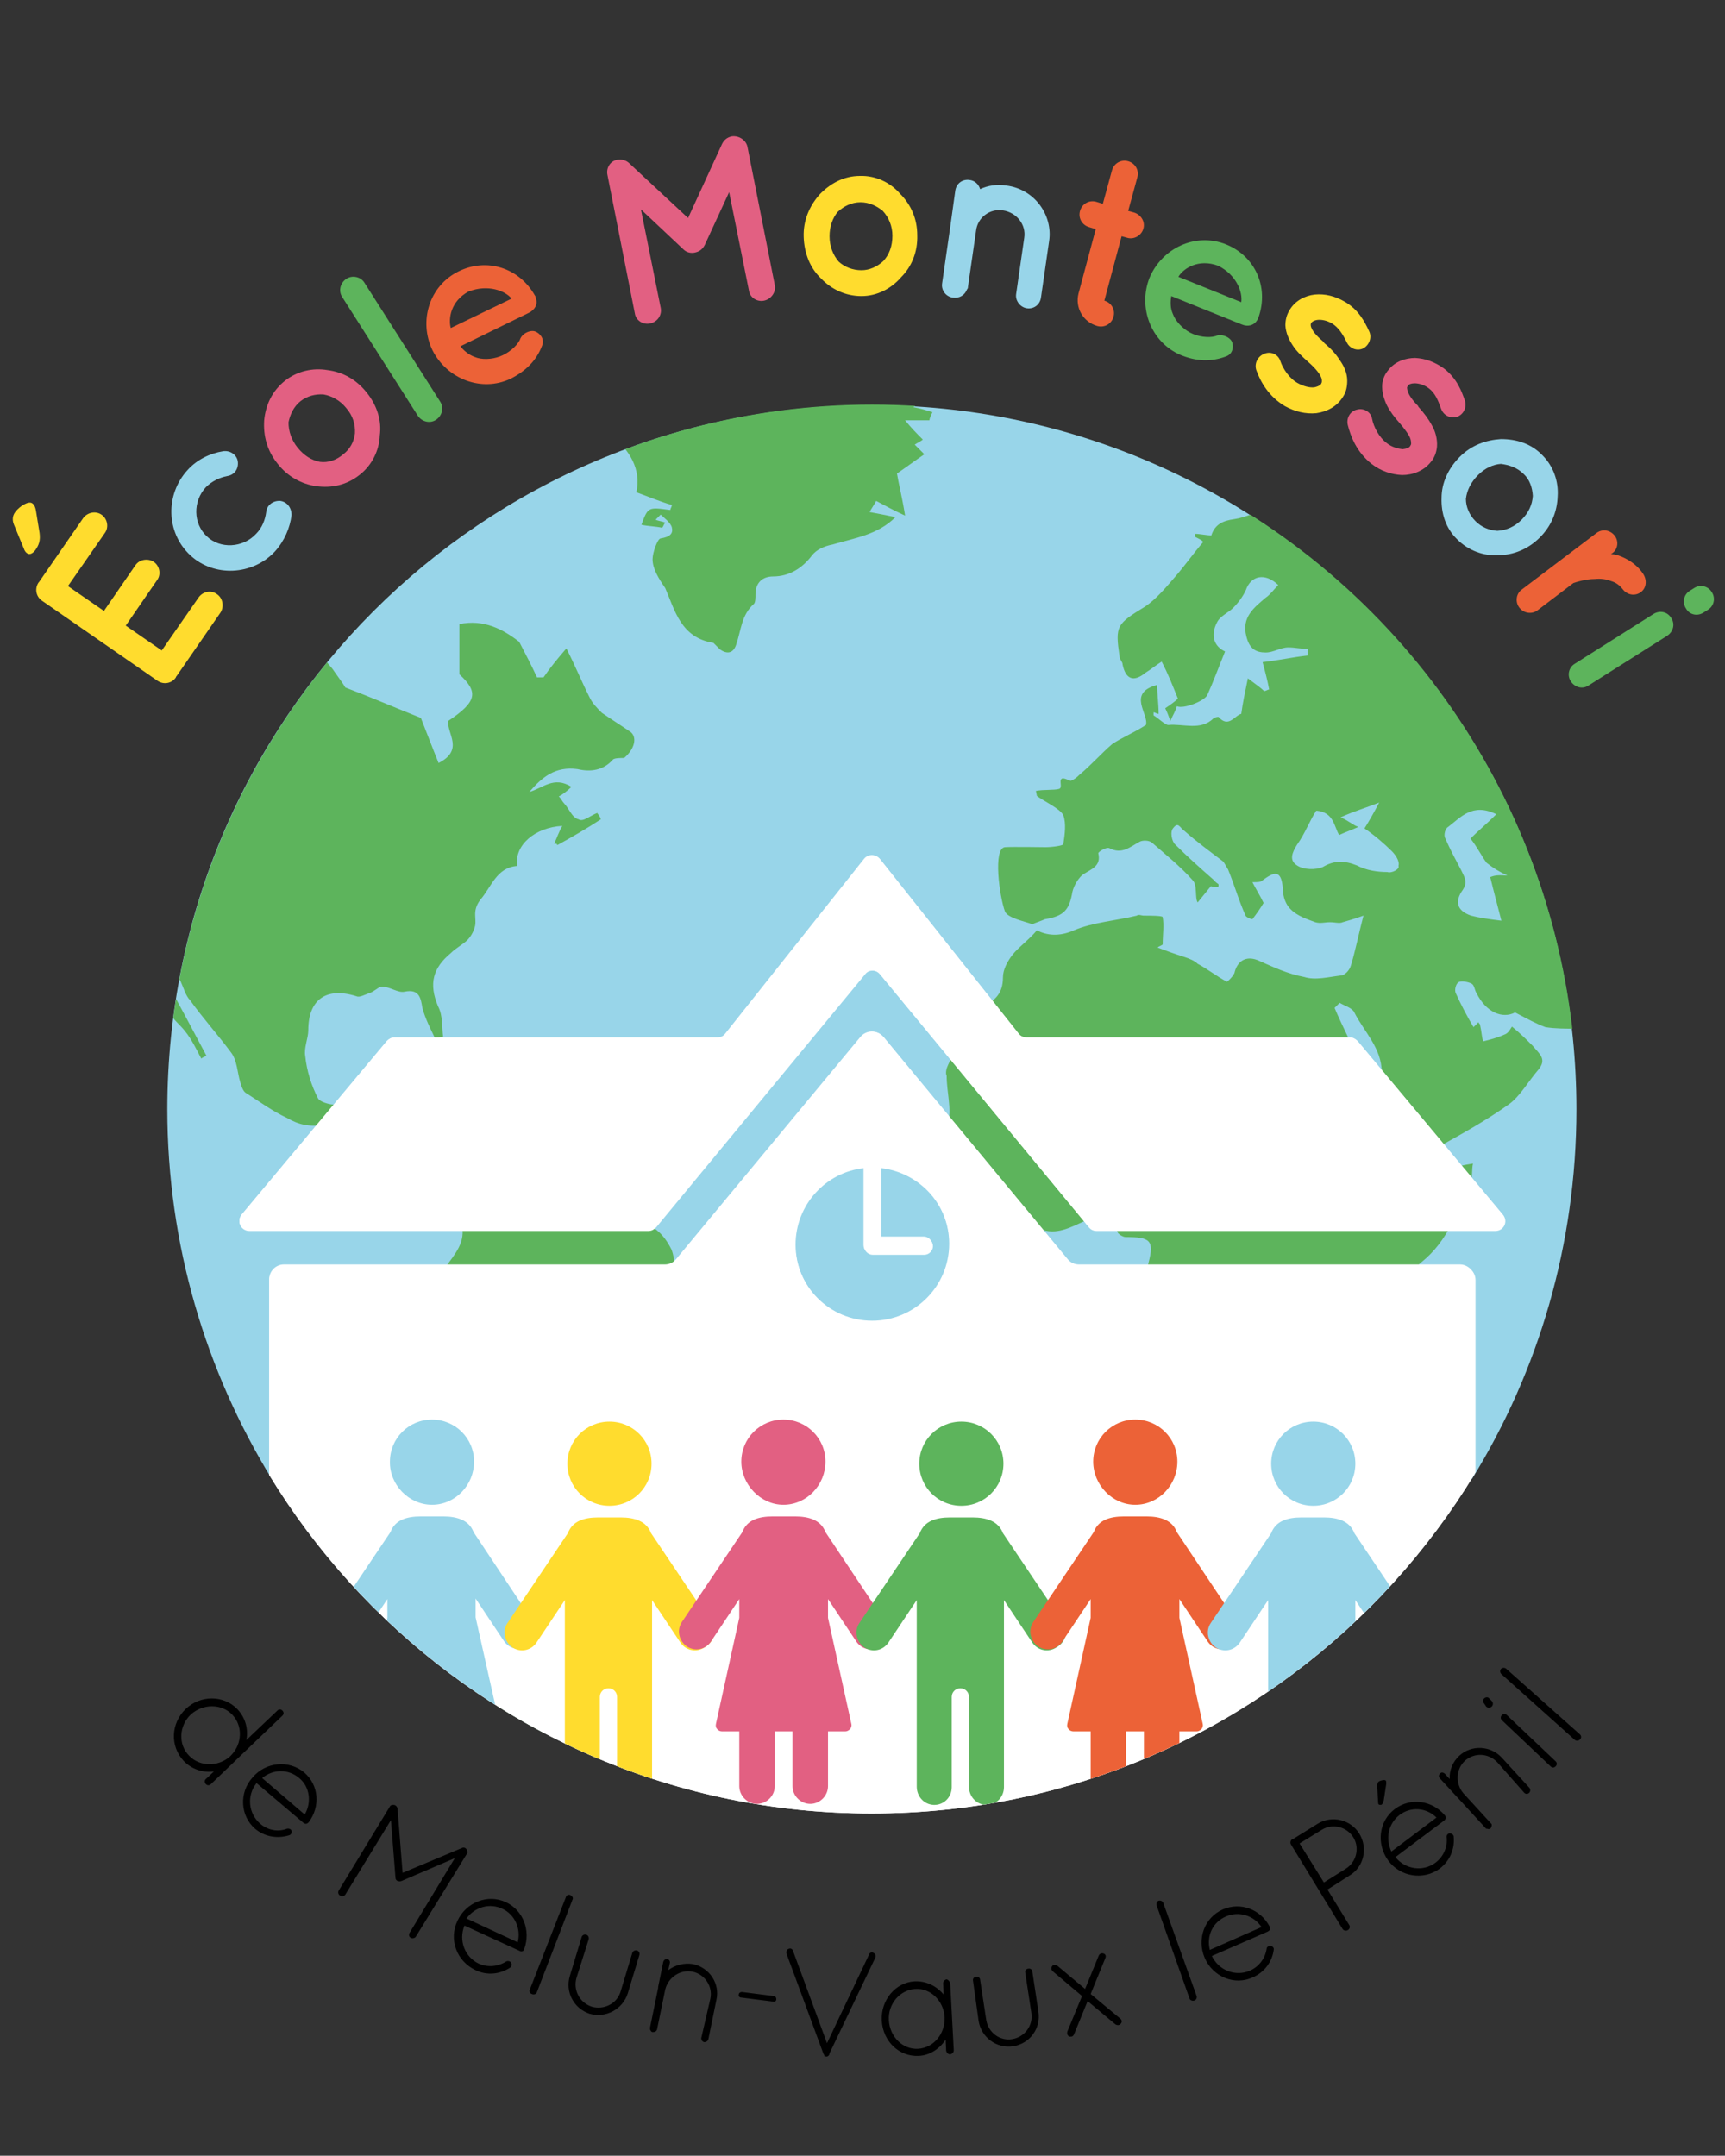 <svg xmlns="http://www.w3.org/2000/svg" xmlns:xlink="http://www.w3.org/1999/xlink" viewBox="0 0 340.2 425.2"><rect x="0" y="0" width="340.2" height="425.2" fill="#333333" stroke="none"/><path fill="#FFDC2E" d="M5.3 109.1c-.3-.2-.5-.6-.6-.9l-1.9-4.6c-.4-.9-.4-1.8.2-2.6.9-1.2 2.7-2.3 3.4-1.7.4.3.6.8.7 1.5l.7 4.3c.2 1.5-.1 2.4-.9 3.5-.5.6-1.1.9-1.6.5zm25.8 25.2L8.3 118.5c-1.2-.8-1.5-2.4-.7-3.6l.1-.1 8.7-12.6c.8-1.1 2.4-1.5 3.6-.7 1.2.8 1.5 2.5.7 3.6l-7.3 10.5 7.1 4.9 6.2-9c.8-1.2 2.5-1.4 3.6-.7 1.2.8 1.5 2.5.7 3.6l-6.2 9 7.1 4.9 7.3-10.5c.8-1.1 2.4-1.5 3.6-.6 1.2.8 1.4 2.5.7 3.6l-8.7 12.6-.1.1v.1c-.8 1.2-2.4 1.5-3.6.7z"/><path fill="#98D5E9" d="M37.5 109.5c-4.8-4.5-4.9-12-.5-16.8 1.9-2.1 4.5-3.3 7-3.7 1.4-.2 2.7.7 2.9 2 .2 1.5-.7 2.7-2.1 2.9-1.5.3-3 1-4.2 2.2-2.6 2.8-2.5 7.2.2 9.7 2.6 2.5 7.1 2.3 9.7-.5 1.2-1.2 1.8-2.8 2-4.3.1-1.3 1.3-2.3 2.8-2.2 1.3.2 2.2 1.3 2.2 2.8-.3 2.5-1.4 5.1-3.3 7.2-4.4 4.7-12 5.1-16.7.7z"/><path fill="#E26082" d="M62.4 95.9c-2.9-.4-5.7-1.9-7.7-4.5-2-2.5-2.8-5.4-2.6-8.5.3-3.1 1.6-5.8 4.1-7.8 2.4-1.9 5.5-2.6 8.4-2.1 3.1.4 5.7 1.9 7.7 4.4 2.1 2.6 3 5.6 2.6 8.5-.1 2.9-1.5 5.8-3.9 7.7-2.6 2.1-5.6 2.7-8.6 2.3zm-3.7-7.6c1.3 1.6 2.8 2.5 4.4 2.8 1.6.2 3.2-.3 4.6-1.5 1.3-1 2.1-2.4 2.3-4.1.1-1.8-.4-3.5-1.7-5-1.2-1.5-2.8-2.4-4.5-2.7-1.6-.1-3.2.3-4.5 1.3-1.4 1.1-2.1 2.7-2.4 4.2 0 1.8.6 3.5 1.8 5z"/><path fill="#5DB45C" d="M68.3 55c1.2-.8 2.9-.4 3.6.8l14.9 23.4c.8 1.2.4 2.8-.8 3.6-1.2.8-2.8.4-3.6-.8L67.5 58.6c-.8-1.2-.4-2.8.8-3.6z"/><path fill="#EC6237" d="M85.3 69.1c-2.8-5.8-.6-12.8 5.2-15.6 5.5-2.7 11.9-.7 15 4.8 0 0 .1.1.1.2s.1.3.1.4c.4 1.1-.2 2.2-1.4 2.8l-13.5 6.6c.7.9 1.7 1.7 2.8 2.1 1.4.6 3.4.5 5-.1s3.2-1.9 3.9-3.2c.4-1.4 2.2-2.1 3.1-1.7.8.3 1.9 1.4 1.3 2.8-1.1 2.9-3.2 5-6.2 6.5-5.7 2.7-12.5.1-15.4-5.6zm3.6-4.4l12-5.8c-1.2-1.5-4.6-2.9-8.5-1.4-3.5 1.9-4 5.3-3.5 7.2z"/><path fill="#E26082" d="M147.4 28.9l5.4 27.3c.3 1.4-.7 2.8-2.1 3.1-1.4.3-2.8-.6-3-2l-3.9-19.4-4.8 10.4c-.4.8-1 1.3-1.9 1.5-.8.2-1.7 0-2.3-.6l-8.4-7.9 3.9 19.4c.3 1.4-.6 2.8-2.1 3.1-1.4.3-2.8-.6-3-2l-5.4-27.3c-.3-1.4.6-2.8 2-3h.1c.7-.1 1.6.1 2.2.7L135.7 43l6.7-14.6c.4-.8 1-1.3 1.9-1.5 1.4-.2 2.8.7 3.1 2z"/><path fill="#FFDC2E" d="M161.9 54.9c-2.1-2-3.3-4.9-3.4-8.2-.1-3.2 1.1-6 3.1-8.3 2.1-2.2 4.8-3.7 8-3.7 3.1-.1 6 1.3 7.9 3.5 2.2 2.2 3.4 5 3.4 8.2.1 3.3-1.1 6.2-3.2 8.3-1.9 2.2-4.7 3.7-7.8 3.7-3.1 0-5.9-1.3-8-3.5zm1.7-8.3c0 2 .7 3.7 1.8 5 1.2 1.1 2.8 1.7 4.5 1.7 1.6 0 3.1-.7 4.3-1.8 1.2-1.3 1.8-3 1.8-5 0-1.9-.7-3.6-1.9-4.9-1.2-1-2.7-1.7-4.4-1.7-1.8 0-3.3.8-4.5 1.9-1 1.2-1.6 2.9-1.6 4.8z"/><path fill="#98D5E9" d="M206.9 47.6l-1.6 11.1c-.2 1.4-1.4 2.3-2.8 2.1-1.3-.2-2.3-1.5-2.1-2.8l1.6-11.1c.4-2.6-1.5-5-4.2-5.4-2.6-.4-5 1.4-5.3 4l-1.6 11.1c0 .1 0 .3-.2.5-.4 1.1-1.5 1.8-2.8 1.6-1.4-.2-2.3-1.5-2.1-2.8l1.6-11.1 1-7.2c.2-1.4 1.4-2.3 2.8-2.1 1 .1 1.8.8 2.1 1.8 1.5-.7 3.3-1 5.2-.7 5.5.7 9.2 5.8 8.4 11z"/><path fill="#EC6237" d="M225.5 45.1c-.4 1.4-1.9 2.2-3.2 1.8l-1.1-.3-3.4 12.7c1.4.4 2.2 1.8 1.8 3.2-.4 1.4-1.8 2.2-3.2 1.8-2.8-.8-4.4-3.6-3.7-6.4l3.4-12.7-1.3-.4c-1.4-.4-2.2-1.8-1.8-3.2.4-1.4 1.8-2.2 3.2-1.8l1.3.4 1.8-6.6c.4-1.4 1.8-2.2 3.2-1.8 1.4.4 2.2 1.8 1.8 3.2l-1.8 6.6 1.1.3c1.4.4 2.3 1.8 1.9 3.2z"/><path fill="#5DB45C" d="M226.7 54.8c2.5-5.9 9.1-9 15.1-6.6 5.7 2.3 8.5 8.4 6.4 14.4 0 0-.1.1-.1.2s-.1.3-.2.4c-.6 1-1.8 1.3-3 .8L231 58.4c-.2 1.1-.2 2.4.3 3.5.5 1.4 1.9 2.9 3.4 3.7 1.5.8 3.6 1.1 5 .7 1.3-.6 3 .3 3.3 1.2.3.8.2 2.3-1.2 2.8-2.9 1.1-5.9 1-9-.3-5.8-2.5-8.4-9.3-6.1-15.2zm5.7-.2l12.4 5c.3-1.9-.9-5.4-4.6-7.2-3.8-1.4-6.8.5-7.8 2.2z"/><path fill="#FFDC2E" d="M249.3 69.8c1.3-.6 2.8.1 3.2 1.4.5 1.5 1.8 3.5 3.5 4.4 1.1.6 2.3.9 3.2.8.9-.2 1.3-.5 1.4-.8.1-.2.1-.3.1-.5 0-.1 0-.4-.2-.8-.3-.7-1.3-1.9-2.6-3-1.1-1-2.2-2-2.9-3.1-.8-1.2-1.4-2.5-1.5-4 0-1 .2-2 .8-3 1.1-1.9 3.1-2.9 5-3.1 2-.2 4 .3 5.9 1.4 2.8 1.6 4 4.1 4.8 5.8.6 1.2.1 2.7-1.1 3.4-1.2.6-2.7.1-3.3-1.2-.8-1.6-1.6-2.9-2.9-3.7-1-.6-2.1-.8-2.9-.7-.7.1-1.1.4-1.2.6-.1.2-.1.2-.1.4 0 .1 0 .3.2.7.3.7 1.2 1.7 2.4 2.7v.1c1.2 1 2.3 2.1 3.1 3.4.8 1.1 1.5 2.5 1.5 4.1 0 1.1-.2 2.2-.8 3.1-1.2 2-3.2 3-5.3 3.3-2.1.2-4.2-.3-6.2-1.4-3.2-1.9-4.8-4.8-5.6-7-.5-1.3.2-2.8 1.5-3.3z"/><path fill="#E26082" d="M267.6 80.8c1.4-.4 2.8.5 3 1.8.3 1.6 1.4 3.7 2.9 4.8 1 .8 2.2 1.1 3.1 1.2.9-.1 1.3-.3 1.5-.6.1-.2.2-.3.2-.5 0-.1 0-.4-.1-.8-.2-.8-1.1-2-2.2-3.3-1-1.1-1.9-2.3-2.5-3.5-.6-1.3-1-2.6-.9-4.1.1-1 .5-2 1.2-2.8 1.3-1.7 3.4-2.4 5.3-2.4 2 .1 3.9.8 5.7 2.1 2.6 2 3.5 4.6 4.1 6.3.4 1.3-.2 2.7-1.5 3.2-1.3.4-2.7-.2-3.2-1.6-.6-1.7-1.2-3.1-2.4-4-.9-.7-2-1-2.8-1-.7 0-1.1.2-1.3.4l-.2.4c0 .1 0 .3.1.7.2.7.9 1.8 2.1 3v.1c1.1 1.2 2 2.4 2.7 3.7.7 1.2 1.1 2.7 1 4.2-.1 1.1-.5 2.2-1.2 3-1.4 1.8-3.6 2.6-5.7 2.6-2.1-.1-4.2-.8-6-2.2-2.9-2.3-4.1-5.3-4.7-7.7-.3-1.4.5-2.7 1.8-3z"/><path fill="#98D5E9" d="M284.3 98.2c0-2.9 1.3-5.8 3.6-8.1s5.1-3.3 8.1-3.5c3.1 0 6 .9 8.2 3.2 2.2 2.2 3.2 5.2 3 8.1-.1 3.1-1.3 5.9-3.5 8.1-2.3 2.3-5.2 3.5-8.2 3.5-2.9.2-5.9-.9-8.1-3.1-2.3-2.2-3.2-5.2-3.1-8.2zm7.2-4.5c-1.4 1.4-2.2 3-2.4 4.7 0 1.6.7 3.2 1.9 4.4 1.2 1.2 2.7 1.8 4.3 1.9 1.8-.1 3.4-.8 4.8-2.2 1.4-1.4 2.1-3 2.2-4.7-.1-1.6-.6-3.2-1.8-4.3-1.3-1.3-2.9-1.8-4.5-2-1.5.1-3.1.8-4.5 2.2z"/><path fill="#EC6237" d="M323.6 116.8c-1.1.8-2.6.6-3.5-.5-.7-.9-1.4-1.4-2.4-1.7-1-.4-2.1-.5-3.1-.4-1.9 0-3.7.6-4.3.8l-7.1 5.4c-1.1.8-2.7.6-3.6-.6-.8-1.1-.6-2.7.5-3.5l14.8-11.2c1.1-.8 2.6-.6 3.5.5.9 1.1.7 2.7-.4 3.5l-.3.2c.4 0 1 .1 1.3.2 1.8.6 3.7 1.7 5 3.6.9 1.3.7 2.9-.4 3.7z"/><path fill="#5DB45C" d="M328.8 125.4l-15.5 9.8c-1.2.8-2.7.4-3.5-.8-.8-1.2-.4-2.8.8-3.5l15.5-9.8c1.3-.8 2.8-.4 3.5.8.8 1.2.4 2.7-.8 3.5zm7.2-4.6c-1.2.8-2.8.5-3.5-.8-.8-1.2-.4-2.8.8-3.5l.8-.5c1.2-.8 2.8-.4 3.5.8.8 1.2.4 2.8-.8 3.5l-.8.5z"/><path d="M42.2 349.4c-2.1.3-4.4-.4-6-2.1-2.7-2.9-2.5-7.4.4-10.2 2.9-2.8 7.5-2.8 10.2 0 1.6 1.7 2.2 3.9 1.8 6.1l6.1-5.8c.3-.3.7-.3 1 0 .3.3.3.7 0 1l-9.1 8.7-.2.2-4.8 4.6c-.3.3-.7.3-1 0-.3-.3-.3-.8 0-1l1.6-1.5zm3.1-2.9l.3-.3c2.2-2.3 2.3-5.8.2-8-2.1-2.2-5.8-2.2-8.2 0-2.3 2.2-2.5 5.9-.3 8.1 2.1 2.2 5.7 2.2 8 .2zm4.5 4.1c2.6-3.1 7.2-3.5 10.2-1 2.9 2.5 3.2 6.7.9 9.8l-.1.1c-.3.3-.7.3-1 0l-9.2-7.8c-2 2.5-1.6 6 .7 8 1.5 1.3 3.5 1.7 5.3 1 .4-.1.8.1.9.4.1.4-.1.8-.5.9-2.3.7-4.8.3-6.7-1.3-2.9-2.5-3.2-7.1-.5-10.1zm1.9.1l8.4 7.2c1.4-2.4 1-5.5-1.1-7.2-2.1-1.8-5.1-1.8-7.3 0zm38 15.8L79.2 371c-.3.1-.5.1-.7 0h-.1c-.2-.1-.4-.3-.4-.6l-.9-11.4-9 14.7c-.2.3-.7.4-1 .2-.4-.2-.5-.7-.3-1l10.1-16.6c.1-.2.3-.3.6-.3h.1c.4 0 .7.3.8.7l1 12.7 11.7-4.9c.4-.2.8 0 1 .4 0 .1 0 .2.1.3 0 .1 0 .3-.1.4L82 382c-.2.3-.7.4-1 .2-.4-.2-.4-.7-.2-1l8.9-14.7zm.5 12.4c1.7-3.7 6-5.4 9.6-3.7 3.4 1.6 4.9 5.6 3.6 9.2v.1c-.2.4-.6.5-.9.3l-10.9-5c-1.2 3 .1 6.2 2.8 7.5 1.8.8 3.8.6 5.4-.4.3-.2.8-.1 1 .2.2.4.1.8-.2 1-2 1.3-4.5 1.6-6.8.5-3.8-1.8-5.3-6.1-3.6-9.7zm1.8-.5l10.1 4.7c.7-2.7-.6-5.5-3-6.6-2.5-1.2-5.4-.4-7.1 1.9zm19.6-4.2c.1-.4.6-.6.9-.4.4.2.6.6.4.9l-7 18.2c-.1.4-.6.6-1 .4-.4-.1-.6-.6-.4-.9l7.1-18.2zm3.1 7.9c.1-.4.5-.6.9-.5s.6.5.5.9l-2.4 7.6c-.7 2.4.6 4.9 3 5.7 2.4.7 5-.6 5.7-3l2.3-7.6c.1-.4.6-.6.9-.5.4.1.6.5.5.9l-2.3 7.6c-1 3.1-4.3 4.9-7.5 4-3.1-1-4.9-4.3-3.9-7.5l2.3-7.6zm25.4 12.1c.5-2.4-1.1-4.8-3.5-5.3s-4.8 1.1-5.4 3.5l-1.6 7.8v.1c-.1.1-.1.2-.2.3-.2.2-.4.2-.6.2h-.2c-.2-.1-.3-.3-.4-.5v-.4l1.6-7.8v-.2l1-4.9c.1-.4.4-.6.8-.6.4.1.6.5.5.8l-.3 1.4c1.3-1 3.1-1.5 4.9-1.2 3.2.7 5.3 3.8 4.6 7l-1.6 7.8c-.1.4-.5.6-.8.6-.4-.1-.6-.4-.6-.8l1.8-7.8zm5.6-.8c0-.3.3-.5.6-.5l6.3.8c.3 0 .5.3.5.6 0 .4-.3.6-.6.5l-6.3-.8c-.4 0-.6-.3-.5-.6zm16.7 11.7s0-.1 0 0l-7.3-19.8c-.1-.4.1-.8.4-.9.4-.2.8 0 .9.4l6.7 18.2 8.3-17.5c.1-.4.6-.5.9-.3.4.2.5.6.3 1l-9 18.8c0 .3-.2.5-.4.6-.1 0-.2.1-.3 0h-.3c0-.2-.1-.4-.2-.5zm25-13.9l.7 13.2c0 .4-.3.7-.7.8-.4 0-.7-.3-.8-.7l-.1-2.2c-1.2 1.8-3.1 3.1-5.3 3.2-3.9.2-7.1-2.9-7.3-7-.2-4 2.7-7.5 6.5-7.7 2.2-.1 4.3.9 5.7 2.6l-.1-2.2c0-.4.3-.7.7-.8.3.1.6.4.7.8zm-1.1 6.7c-.2-3.3-2.8-5.8-5.8-5.6-3 .2-5.4 2.9-5.2 6.2.2 3.3 2.8 5.8 5.8 5.6 3-.2 5.3-2.9 5.2-6.2zm5.6-7.2c-.1-.4.2-.8.6-.8.4-.1.8.2.8.6l1.2 7.9c.4 2.5 2.7 4.2 5.1 3.8 2.5-.4 4.2-2.7 3.8-5.2l-1.2-7.9c-.1-.4.2-.8.6-.8.4-.1.8.2.8.6l1.2 7.9c.5 3.3-1.7 6.3-5 6.8s-6.3-1.8-6.8-5l-1.1-7.9zm18.6 10l2.9-7-5.8-4.9c-.3-.3-.3-.7-.1-1 .2-.3.7-.3 1-.1l5.5 4.6 2.7-6.6c.2-.4.6-.5.9-.4.4.1.6.5.4.9l-2.9 7.1 5.9 4.9c.3.3.3.7 0 1-.1.1-.2.2-.3.2-.2.1-.5 0-.7-.1l-5.5-4.6-2.7 6.6c-.1.2-.3.4-.5.4h-.4c-.4-.2-.5-.6-.4-1zm17.6-24.9c-.1-.4.1-.8.4-.9.4-.1.8.1.9.4l6.6 18.4c.1.4-.1.8-.5.9-.4.1-.8-.1-.9-.4l-6.5-18.4zm9.5 10.4c-1.6-3.7-.1-8 3.6-9.6 3.5-1.5 7.4 0 9.2 3.4v.1c.2.4 0 .7-.4.9l-11 4.8c1.4 2.9 4.7 4.1 7.5 2.9 1.8-.8 3-2.4 3.3-4.3 0-.4.4-.6.8-.6.4.1.7.4.6.8-.3 2.3-1.8 4.4-4.1 5.4-3.6 1.7-7.9-.1-9.5-3.8zm1-1.6l10.2-4.5c-1.5-2.3-4.5-3.2-7-2.1-2.6 1.1-3.9 3.8-3.2 6.6zm16-20.8c-.2-.3-.1-.8.2-1h.1l5-3.1c2.8-1.7 6.5-.8 8.2 2 1.7 2.8.9 6.5-1.9 8.2l-4.4 2.8 4.3 7c.2.3.1.8-.3 1-.3.2-.8.1-1-.2l-10.2-16.7zm10.8 4.8c2.1-1.3 2.8-4.1 1.5-6.2-1.3-2.1-4.1-2.8-6.2-1.5l-4.4 2.7 4.8 7.7 4.3-2.7zm6.5-12.7c-.1-.1-.1-.2-.1-.3l-.2-3.3c0-.4.1-.7.3-.9.5-.3 1.2-.4 1.4-.2.1.1.1.4.1.6l-.5 3.3c-.1.5-.2.7-.5.9-.2 0-.4 0-.5-.1zm14.8 6.4c0-.4-.4-.7-.8-.7-.3 0-.7.4-.6.8.2 1.9-.6 3.8-2.2 5-2.4 1.8-5.9 1.4-7.9-1.1l9.6-7.2c.3-.2.4-.6.2-1l-.1-.1c-2.5-2.9-6.7-3.5-9.8-1.2-3.2 2.4-3.7 6.9-1.3 10.2 2.4 3.2 6.9 3.9 10.1 1.6 2.1-1.6 3-3.9 2.8-6.3zm-3.4-3.8l-8.9 6.7c-1.2-2.6-.6-5.5 1.6-7.2 2.2-1.7 5.3-1.5 7.3.5zm12-10.9c-1.7-1.8-4.5-2-6.4-.3-1.8 1.7-1.9 4.5-.3 6.4l5.4 5.9.1.1c.1.1.1.2.1.3 0 .2-.1.4-.2.6l-.1.1c-.2.1-.4.1-.6 0h-.2l-.1-.1-5.4-5.9-.2-.2-3.4-3.7c-.3-.3-.3-.7 0-1 .3-.3.7-.2 1 .1l.9 1c-.1-1.7.6-3.4 1.9-4.6 2.4-2.2 6.2-2 8.4.4l5.4 5.9c.3.3.2.8 0 1-.3.3-.7.3-1 0l-5.3-6zm-2.6-11.6c-.3-.3-.3-.7 0-1 .3-.3.8-.3 1 0l.5.5c.3.3.3.8 0 1.1-.3.3-.8.3-1.1 0l-.4-.6zm3.5 3.3c-.3-.3-.3-.7 0-1 .3-.3.7-.3 1 0l9.6 9.1c.3.3.3.7 0 1-.3.3-.7.3-1 0l-9.6-9.1zm-.1-9.1c-.3-.3-.3-.7-.1-1 .3-.3.7-.3 1-.1l14.6 13c.3.3.3.7 0 1-.3.3-.7.3-1 .1l-14.5-13z"/><path fill="#98D5E9" d="M290.3 291.7c13.1-21.2 20.6-46.2 20.6-72.9 0-76.8-62.2-138.9-139-138.9S33 142 33 218.8c0 26.7 7.6 51.7 20.6 72.9h236.7z"/><defs><circle id="a" cx="172" cy="218.8" r="139"/></defs><clipPath id="b"><use xlink:href="#a" overflow="visible"/></clipPath><g fill="#5DB45C" clip-path="url(#b)"><path d="M238.8 174.8s.7.2 1.3.2c.3 0 .2-.6.2-.6-.2-.2-.4-.2-1-.9-2.5-2.2-5.1-4.5-7.6-7-.6-.6-1-2.5-.3-3.2 1-1.3 1.3 0 2.2.6 2.5 2.2 5.1 4.1 7.6 6 .3.3.6 1 1 1.6 1.3 3.2 2.2 6.4 3.5 9.2.3.3 1 .6 1.3.6 1-1.3 1.6-2.2 2.2-3.2-.6-1.3-1.6-2.9-2.2-4.1 1 0 1.6 0 1.9-.3 2.2-1.6 3.8-2.5 4.1 1.6 0 1.6.6 3.2 1.6 4.1 1.3 1.3 3.2 1.9 4.8 2.5 1 .3 1.9 0 2.9 0s1.9.3 2.5 0c1-.3 2.2-.6 4.1-1.3-1 3.8-1.6 7-2.5 9.9-.3 1-1.3 1.9-1.9 1.9-2.5.3-5.1 1-7.3.3-3.2-.6-6-1.9-8.9-3.2-2.2-1-4.1-.3-4.8 2.2 0 .6-1.6 2.2-1.6 1.9-1.9-1-3.8-2.5-5.7-3.5-.6-.6-1.6-1-2.5-1.3-1.9-.6-3.8-1.3-5.4-1.9.3-.3.6-.3 1-.6 0-1.9.3-3.8 0-5.4 0-.3-2.5-.3-3.8-.3-.3 0-1-.3-1.3 0-4.1 1-8.6 1.3-12.4 2.9-2.9 1.3-5.4 1-7.3 0-1.6 1.9-3.5 3.2-4.8 4.8-1 1.3-1.9 2.9-1.9 4.5 0 3.2-1.6 4.5-3.8 5.7-.6.3-1.3 1-1.9 1.6-1.9 3.2-3.5 6.4-5.1 9.9-.3.6-.6 1.6-.3 2.2 0 3.2 1 6.4.3 9.2-.6 3.8-.6 7.3 2.5 10.2 1 1 1.9 2.5 2.9 3.8 1.6 1.9 3.5 3.8 5.1 6 2.2 2.9 4.5 2.5 7.3 1.3-.6-.3 0-.3.3-.3 3.2 1.3 6-.3 8.9-1.6 2.5-1 5.4-1.6 6.4 2.2 0 .3 1 1 1.6 1 4.8 0 5.7.6 4.5 5.1-1 4.1-.6 7.3 2.5 10.5 1 1 1.3 2.2 1.6 3.2 1 3.2 1.6 6.4 2.2 9.5.3 1-.3 2.2-.6 3.5-1.6 4.1-3.5 8.3-1 12.7 1.6 2.9 1.9 6.4 3.2 9.5 1 3.2 2.2 6 3.2 9.2 1 2.5 1.6 5.4 2.2 8.3.3 2.2 1.9 3.5 4.1 2.9 1.6-.3 3.2-.3 4.8-1 2.2-.6 5.4-1.3 6.7-2.9 3.5-3.8 7.3-7.3 7-13.4 0-.3.6-1.3 1-1.3 4.1-1.3 3.5-4.5 2.5-7.6-.3-1-.3-2.5.3-3.5 1.6-1.9 3.8-3.2 5.4-5.1 1-1 2.5-2.2 2.5-3.2 0-3.2-.3-6.7-1-9.9-.3-3.2-2.2-6.7-1-9.5 1.9-4.5 4.8-9.2 8.3-12.1 5.1-4.1 7-9.9 9.5-15.3.6-1.3.3-2.9.6-4.1-1.9.3-3.5.6-5.1 1.3-1.6.3-3.5 1.6-5.1 1-1.3-.3-1.6-2.9-2.5-4.1-2.5-3.2-6.4-5.7-7-10.2-.3-1.6-1.3-3.2-1.9-5.1-.3-1-.3-1.9-.6-2.5-1.6-3.8-3.5-7.3-5.1-11.1l1-1c1 .6 2.5 1 2.9 1.9 1.9 3.8 5.4 7 5.4 11.8 0 .3.3 1 .6 1 3.8 3.5 5.1 8.3 5.7 13 0 .6.3 1.6.6 2.5 1.6-.6 3.2-1 4.5-1.9 4.5-2.5 9.2-5.1 13.7-8.3 2.2-1.6 3.8-4.5 5.7-6.7 1.9-2.2.3-3.2-1-4.8-1.3-1.3-2.5-2.5-4.1-3.8-.3.3-.6 1.3-1.6 1.6-1.3.6-2.9 1-4.1 1.3-.3-1-.3-1.9-.6-3.2 0-.3-.3-.3-.3-.6l-1 1c-1.3-2.2-2.5-4.5-3.5-6.7-.3-.6 0-1.9.6-2.2.6-.3 1.9 0 2.5.3.6.3.6 1.3 1 1.9 1.9 3.8 5.1 5.1 7.6 3.8 2.5 1.3 4.1 2.2 6 2.9 1.9.3 4.1.3 6 .3 2.5 0 4.8-.3 6 2.5.6 1.3 2.2 1.9 3.5 2.9-.3.3-.6.6-1.3 1 2.5 3.2 3.2 3.5 5.4.3-.3 9.9 3.5 18.1 7 26.7 3.8-3.8 4.5-7.6 4.5-12.1 0-1.3 1-2.5 1.6-3.5.3-.6 1.3-1.3 1.9-1.9 1.6-1.3 2.9-2.9 4.5-4.5.3-3.8.3-7.6.3-11.8 0-38.5-13.7-73.5-35.9-101.1-1.6.6-3.5.3-5.7-.3 1.3 1.3 2.5 2.2 4.1 3.8-3.8.6-7.3 1.3-10.5 1.9-.3 0-1-1-1.3-1.6-1.3.3-2.5.6-3.5 1.3-1.9 1-3.8 1.6-5.1 2.9-2.2 1.9-2.5 1.9-4.5-.6.6-.3 1.3-.6 3.2-1.3-1.9-.6-3.2-1-4.5-1.6v6.4c-4.1-1-6.7 1-6.4 4.5-1.9-.3-3.5-1-5.1-1.3v.6l2.2 2.2c-3.2 0-4.8-1-5.4-2.9-.3-1.3-1-2.9-1.3-4.1.3 0 1 .3 1.6.3 2.2.3 4.1 1.3 6.4 1 1.3 0 2.5-1.6 3.8-2.2-1-1-1.6-2.2-2.5-2.9-4.8-2.2-9.9-3.8-14.6-5.7 0 0 .6-.3 1.3-.3-1.3-1-2.2-1.6-3.5-1.6-1.3 0-2.9 0-4.1.3-1 0-1.9-.3-2.5 0-2.2.6-4.8 1.9-7 2.2-2.2.3-3.8 1-4.5 3.2-1 0-2.2-.3-3.2-.3v.6c.6.3 1.3.6 1.6 1-1.9 2.2-3.5 4.5-5.4 6.7-1.9 2.2-3.8 4.5-6 6-5.7 3.5-6 3.8-5.1 9.9 0 .6.6 1 .6 1.6.6 2.9 2.2 3.5 4.5 1.6 1-.6 2.2-1.6 3.2-2.2 1.3 2.5 2.2 4.8 3.2 7.3-.6.6-1.6 1.3-2.5 1.9.3.6.6 1.3 1 2.5.6-1.3 1-1.9 1.3-2.9 1.3.6 5.4-1 6-2.2 1.3-2.9 2.2-5.4 3.5-8.6-2.2-1-2.9-3.2-1.6-5.7.6-1.3 2.2-1.9 3.2-2.9s1.9-2.2 2.5-3.5c1-2.9 3.8-3.5 6.4-1-1 1-1.6 1.9-2.5 2.5-2.2 1.9-4.8 3.8-3.8 7.6.6 2.5 1.9 3.2 3.8 3.2 1.6 0 2.9-1 4.5-1 1.3 0 2.5.3 3.8.3v1.3c-2.9.3-6 1-8.9 1.3.6 2.2 1 3.8 1.3 5.4-.3 0-.6.3-1 .3-.6-.6-1.6-1.3-3.2-2.5-.6 2.9-1 4.8-1.3 7-1.3.3-2.5 2.9-4.5.6 0 0-.6 0-1 .3-2.5 2.5-6 1-8.9 1.3-.6 0-1.9-1.3-2.9-1.9v-.6c.3 0 .6.3 1 .3 0-1.9-.3-4.1-.3-5.7-6 1.6-1.6 5.7-2.2 7.9-2.5 1.6-4.8 2.5-6.7 3.8-2.2 1.9-4.1 4.1-6.4 6-.6.6-1 .9-1.7 1.2-.3 0-1.5-.7-1.8-.4-.6.3.2 1.7-.5 2-1 .3-3.1.1-4.6.4l.2 1c1.3 1 4.6 2.5 5.2 3.8.6 1.6.3 3.8 0 5.7 0 .3-2.2.6-3.5.6 0 0-6.7-.1-8 0-2.4.2-1.1 9.7 0 12.7.6 1.3 3.8 1.9 5.4 2.5.6-.3 1.6-.6 2.5-1 3.8-.6 4.8-1.9 5.4-5.4.3-1.3 1.3-2.9 2.2-3.5 1.6-1 3.5-1.6 2.9-4.1 0-.3 1.6-1.3 2.2-1 2.5 1.3 4.1-.3 6-1.3.6-.3 1.9-.3 2.5.3 2.5 2.2 5.4 4.5 7.9 7.3 1 1 .4 3.5 1 4.4m37.4-6c-1.9 0-4.1-.3-6-1.3-2.5-1-4.5-1-6.7.3-1.3.6-3.8.6-5.1-.3-1.6-1-1-2.5 0-4.1 1.6-2.2 2.5-4.8 3.8-6.7 3.5.3 3.5 3.2 4.5 4.8 1.3-.6 2.5-1 3.8-1.6-1-.3-1.6-1-3.5-1.9 2.9-1.3 5.1-1.9 7.6-2.9-1 1.9-1.9 3.5-2.9 5.1 1.9 1.3 3.8 2.9 5.4 4.5.6.6 1.6 1.9 1.3 2.9.3.6-1.3 1.5-2.2 1.2zm20.3 1c.6 2.5 1.3 5.1 2.2 8.6-2.5-.3-4.5-.6-6-1-2.9-1-3.2-2.9-1.6-5.1 1-1.6.3-2.5-.3-3.8-1-1.9-2.2-4.1-3.2-6.4-.3-.6 0-1.9.6-2.2 2.5-1.9 4.8-4.8 9.5-2.5-1.9 1.9-3.5 3.2-5.1 4.8 1.3 1.6 2.2 3.5 3.2 4.8 1.3 1 2.2 1.6 4.1 2.5-1.8-.1-2.4-.1-3.4.3zM154 261.4c-1-.3-1.3-1.3-2.2-1.9-1-.6-2.2-1.9-3.2-1.9-5.1.3-8.3-3.8-12.7-4.8-3.2-.6-2.5-4.1-3.5-6.4-1.6-3.2-3.8-5.1-7-5.4-1.6 0-3.2-1-4.5-2.2-2.2-1.6-4.1-3.8-6-5.4-.6-.6-1.6-1.3-2.2-1-3.2 1.3-5.4.3-8-1.6-1-.6-2.9 0-4.5.3.3-.6.6-1.3.6-1.9l-.6-.6c-2.9 2.5-5.7 4.8-8.6 7.3-1.3-1.3-2.9-2.5-5.4-.6-.6.3-1.9-.3-2.5-.6-2.9-2.2-1.9-5.1-1.6-7.9.3-3.2-.6-4.5-3.8-4.1h-4.5c1-3.5 1.9-7 2.9-10.2-3.5-1-4.8-.6-5.7 2.5-.6 2.9-2.9 2.5-4.8 2.9-1.3 0-3.2-.6-3.5-1.3-1.3-2.5-2.2-5.4-2.5-8.3-.3-1.6.6-3.5.6-5.1 0-6 3.5-8.6 9.5-6.7.6.3 1.6-.3 2.5-.6 1-.3 1.9-1.3 2.5-1.3 1.6 0 3.2 1.3 4.5 1 2.9-.6 3.2 1.3 3.5 3.2.6 2.2 1.6 4.1 2.5 6 .6 0 1-.3 1.6-.3-.3-1.9 0-4.1-1-6-1.9-4.5-1-7.6 2.5-10.5 1-1 2.2-1.6 3.2-2.5.6-.6 1.3-1.6 1.6-2.9.3-1.6-.6-2.9 1-5.1 2.2-2.5 3.2-6.4 7.3-6.7-.6-4.1 3.5-7.6 8.9-7.9-.6 1-1 2.2-1.6 3.5.3 0 .6 0 .6.3 2.9-1.6 5.7-3.2 8.6-5.1-.3-1-1-1.3-.6-1.3-1.6.6-2.9 1.9-3.8 1.3-1.3-.3-1.9-2.2-2.9-3.2-.3-.3-.6-1-1-1.3.6-.3 1.6-1 2.5-1.9-3.5-2.2-5.7.3-8.3 1 2.5-2.9 5.1-5.1 9.5-4.5 2.5.6 5.1.3 7-1.9.3-.3 1.6-.3 2.2-.3 2.2-1.9 2.5-4.1 1.3-5.1-1.9-1.3-3.8-2.5-5.7-3.8-1-1-1.9-1.9-2.5-3.2-1.6-3.2-2.9-6.4-4.5-9.5-1.9 2.2-3.2 3.8-4.5 5.7h-1.3c-1-2.2-2.2-4.5-3.5-7-3.2-2.5-7-4.5-11.8-3.5v9.9c3.8 3.5 3.5 5.4-2.2 9.2-.3 2.5 3.2 5.7-1.9 8.3-1.3-3.2-2.5-6.4-3.5-8.9-4.8-1.9-9.9-4.1-14.9-6-.3-.6-1.3-1.9-2.2-3.2-.6-1-1.6-1.6-1.6-2.5 0-3.2 5.4-9.9 8.3-10.8 1.3-.6 2.5-1.9 3.5-2.9.6-.6 1.3-1.3 1.9-2.2-.6-1-.6-1.6-1.3-2.5 3.8 1.9 6 .6 7.6-1.3-.3-1.6-.3-2.5-.6-3.5 0-1 0-2.2-.6-2.5-1.3-1-3.2-1.3-3.8-1.6-1.3 2.9-2.2 5.1-3.5 7-.3 0-.6.3-1 .3-.3-1-.6-1.9-1-2.9-.3-1-.6-1.9-1.3-3.5-1 1.6-1.6 2.2-2.2 3.2-.3-2.2-.3-4.1-2.9-3.5.3-2.5-1-4.1-2.5-5.7-1.3 1.6-2.5 2.9-3.8 4.5.3.6.6 1 1 1.6h-2.2c-.6 1-1.3 1.6-1.9 2.5.3 0 .6.3.6.3-.6 1-1.6 1.6-2.5 1.9-16.5 22.3-27.7 49-30.8 77.9.3.3.6.3.6.6 1 1 1.9 1.9 2.9 3.2 1.3 1.9 2.2 4.1 3.2 6.4.6 1.3 1 2.5 1.6 3.5.6 1.3 1.9 2.2 2.9 3.5 1.3 1.6 2.2 3.5 3.2 5.4.3-.3.6-.3 1-.6-2.9-5.4-5.7-10.8-8.6-15.9.3-.3.6-.6 1.3-1 .6.6 1.6 1.3 2.2 2.2.6 1.3 1 2.9 1.9 3.8 2.5 3.5 5.4 6.7 8 10.2 1.3 1.6 1.3 4.1 1.9 6 .3 1 .6 1.9 1.3 2.2 2.5 1.6 5.1 3.5 7.9 4.8 2.2 1.3 4.5 1.9 7.6 1.3 1.6-.3 4.1 2.9 6.4 4.1 2.5 1.3 5.4 2.2 7 5.1.3 1 .3 2.2 1 2.5 2.5 1.9 5.1 3.5 7.3 4.8 1-1 1.6-1.9 2.2-2.9 0 0 1 .3 1.3.6.6 1.9 1.3 3.5 1.6 5.4 1 3.5-1.3 6-3.2 8.6-2.2 2.5-2.5 5.1-1 8-2.2 1.6-2.2 3.8-1 6 1.3 2.2 2.5 4.5 3.8 6.7 2.5 5.1 3.5 11.1 9.9 13.7 2.2 1 3.2 3.2 2.9 5.7-1 8.9-1.3 17.8-2.5 26.4-.6 4.8-2.9 9.5-3.2 14.3 0 1.9-.3 3.8-.6 5.7l.3.3c.3-1 .6-2.2 1-3.2.3 0 .6 0 1 .3-.3 1.3-.3 2.5-.6 3.8 2.9 1.9 5.7 3.5 8.6 5.1.3-.6 1-1.3 1.9-2.2.6-.3 1.3-1.3 1.3-1.9.3-2.2.6-4.5 1-6.4 1.3 0 2.9 0 3.5-.6.6-.6.6-2.5 1-3.8.3.3.3.6.6.6 2.2-1.3 5.1-1.9 6.7-3.8 2.2-2.2-.3-4.5-1.6-6.7 6.4 1.9 7.6 1.3 9.9-5.1.3-1.3 1.6-1.9 2.5-3.2 1-1.9 2.5-3.5 2.9-5.7.6-5.1 3.5-8.3 8.3-9.2 1.3-.3 2.9-1.3 3.5-2.5 2.2-4.1 3.5-8.9 3.2-13.7 0-1 0-1.9.6-2.5 1.3-2.2 3.2-4.1 4.5-6.4 1-1.9 1-4.1 1.3-6.4 0-1.3-2.3-1.3-3.5-1.9zM63 103.3c1 .6 1.9 1.3 3.2 2.2l-3.8 3.8c-1.6-1.8 0-3.8.6-6zm37.9-21.9c2.5-.3 4.8-.6 6.7-1-2.9-.6-5.7-1.3-8.9-1.9 3.5-3.5 8.9-1.9 13-6-2.2-.3-3.2-.6-4.5-1v-.6c3.2-1 6-1.9 9.5-3.2 0 0 0-.6.3-1.6 3.8.3 8-3.2 12.1 0 0 0 .3 0 .3-.3v-1c1.6.6 2.9 1 5.1 1.9-.6-1-1-1.6-1.9-2.9 3.8 1 7 1.9 9.9 2.5V66c-1.3-.6-2.5-1-3.8-1.6 3.8-2.9 7.9-2.9 12.4-1.6 5.4-3.5 11.4-1.9 17.2-1.3 3.2.3 6.4 1.6 9.5 2.5v1c-3.5.3-6.7.6-10.2 1 3.5.3 6.7.3 10.2.6-.6 1-1.3 1.9-1.6 2.5 5.1-1.6 10.2-3.8 16.9-1.9-6 2.9-11.1 5.7-14.6 11.1 1.3.3 2.2.6 3.8 1-.6.3-1 .3-2.2 1 1.6.3 2.5.6 3.8 1-.3.6-.6 1.3-.6 1.6h-4.8c1.3 1.6 2.2 2.5 3.5 3.8-.3.3-1 .6-1.6 1l1.9 1.9c-1.9 1.3-3.5 2.5-5.4 3.8.3 1.9 1 4.5 1.6 8.3-2.2-1-3.8-1.9-5.7-2.9-.3.6-1 1.6-1.3 2.2 1.6.3 3.2.6 5.1 1-3.5 3.5-8 4.1-12.4 5.4-1.6.3-3.2 1-4.1 2.2-1.9 2.5-4.5 4.1-7.6 4.1-2.2 0-3.5 1.3-3.5 3.5 0 .6 0 1.6-.3 1.9-2.5 2.2-2.5 5.1-3.5 8-.6 1.9-1.9 1.9-3.2 1l-1.3-1.3c-6.4-1-7.6-6.4-9.5-10.8-1.3-1.9-2.5-3.8-2.5-5.7 0-1.3 1-4.1 1.6-4.1 1.9-.3 2.5-1 2.2-2.2-.3-1-1.6-1.9-2.2-2.5l-1 1c.6.3 1.3.3 1.9.6-.3.3-.3.6-.6 1-1.3-.3-2.9-.3-4.1-.6 1.3-3.5 1.3-3.5 5.7-2.9 0-.3.3-.6.3-1-2.2-.6-4.5-1.6-7-2.5 1-4.5-1.3-8.3-4.8-11.1-1.9-1.6-5.1-1.6-8-1.9-1.9-.3-4.1.3-6 .3-1 0-1.6-.6-2.5-1.3-1.1-.1-2.1-.8-3.3-1.7zm0 0"/></g><defs><path id="c" d="M310.9 218.7c0 76.8-62.2 139-139 139s-139-62.2-139-139S95.2 79.8 172 79.8s138.9 62.1 138.9 138.9z"/></defs><clipPath id="d"><use xlink:href="#c" overflow="visible"/></clipPath><g fill="#FFF" clip-path="url(#d)"><path d="M173.5 192.1l41.2 49.9c.4.5.9.7 1.5.7h78.6c1.7 0 2.6-1.9 1.5-3.2l-28.6-34.2c-.4-.4-.9-.7-1.5-.7h-63.8c-.6 0-1.2-.3-1.5-.7l-27.4-34.5c-.8-1-2.3-1-3.1 0L143 203.9c-.4.5-.9.7-1.5.7H77.8c-.6 0-1.1.3-1.5.7l-28.6 34.2c-1.1 1.3-.2 3.2 1.5 3.2h78.6c.6 0 1.1-.3 1.5-.7l41.2-49.9c.7-1 2.2-1 3 0z"/><path d="M287.9 249.4h-75.1c-.9 0-1.7-.4-2.2-1l-36.4-43.9c-1.2-1.4-3.3-1.4-4.5 0l-36.4 43.9c-.6.7-1.4 1-2.2 1H56c-1.6 0-2.9 1.3-2.9 2.9v117.1c0 1.6 1.3 2.9 2.9 2.9h231.9c1.6 0 2.9-1.3 2.9-2.9V252.3c0-1.6-1.3-2.9-2.9-2.9zM172 260.5c-8.4 0-15.2-6.8-15.2-15.2 0-7.8 5.9-14.3 13.5-15.1v15.4c0 .9.8 1.7 1.7 1.7h10.2c.9 0 1.7-.8 1.7-1.7s-.8-1.7-1.7-1.7h-8.5v-13.7c7.6.9 13.5 7.3 13.5 15.1 0 8.4-6.8 15.2-15.2 15.2z"/></g><g fill="#FFF" clip-path="url(#d)"><path d="M173.6 192.2l41.2 49.9c.4.5.9.7 1.5.7h78.6c1.7 0 2.6-1.9 1.5-3.2l-28.6-34.2c-.4-.4-.9-.7-1.5-.7h-63.8c-.6 0-1.2-.3-1.5-.7l-27.4-34.5c-.8-1-2.3-1-3.1 0L143.2 204c-.4.5-.9.7-1.5.7H77.8c-.6 0-1.1.3-1.5.7l-28.6 34.2c-1.1 1.3-.2 3.2 1.5 3.2h78.7c.6 0 1.1-.3 1.5-.7l41.2-49.9c.7-1 2.2-1 3 0z"/><path d="M288.1 249.6h-75.2c-.9 0-1.7-.4-2.2-1l-36.4-44c-1.2-1.4-3.3-1.4-4.5 0l-36.4 44c-.6.7-1.4 1-2.2 1H56c-1.6 0-2.9 1.3-2.9 2.9v117.2c0 1.6 1.3 2.9 2.9 2.9h232.1c1.6 0 2.9-1.3 2.9-2.9V252.5c0-1.6-1.3-2.9-2.9-2.9zm-116 11.1c-8.4 0-15.2-6.8-15.2-15.2 0-7.8 5.9-14.3 13.5-15.1v15.4c0 .9.8 1.7 1.7 1.7h10.2c.9 0 1.7-.8 1.7-1.7s-.8-1.7-1.7-1.7h-8.5v-13.7c7.6.9 13.5 7.3 13.5 15.1 0 8.4-6.8 15.2-15.2 15.2z"/></g><g clip-path="url(#d)"><path fill="#98D5E9" d="M93.4 302.2c-.9-2.4-3.3-3.1-6-3.1H83c-2.8 0-5.1.7-6 3.1l-11.9 17.7c-1.1 1.6-.6 3.7.9 4.8 1.6 1.1 3.7.7 4.8-.9l5.6-8.4v3.7L71.8 340c-.1.4 0 .8.2 1 .2.3.6.5 1 .5h3.4v10.8c0 1.9 1.6 3.5 3.5 3.5s3.5-1.6 3.5-3.5v-10.8h3.5v10.8c0 1.9 1.6 3.5 3.5 3.5s3.5-1.6 3.5-3.5v-10.8h3.4c.4 0 .7-.2 1-.5.2-.3.3-.7.2-1l-4.7-21v-3.7l5.6 8.4c1.1 1.6 3.2 2 4.8.9 1.6-1.1 2-3.2.9-4.8l-11.7-17.6zm-8.2-5.4c4.6 0 8.3-3.9 8.3-8.5s-3.7-8.3-8.3-8.3c-4.6 0-8.3 3.7-8.3 8.3-.1 4.5 3.7 8.5 8.3 8.5zm0 0"/><path fill="#FFDC2E" d="M140.3 320.1l-11.9-17.7c-.9-2.4-3.3-3.1-6-3.1H118c-2.8 0-5.1.7-6 3.1l-11.9 17.7c-1.1 1.6-.6 3.7.9 4.8 1.6 1.1 3.7.7 4.8-.9l5.6-8.4v36.8c0 1.9 1.4 3.5 3.3 3.6 2 .1 3.6-1.5 3.6-3.5v-17.8c0-1 .8-1.7 1.7-1.7 1 0 1.7.8 1.7 1.7v17.7c0 1.9 1.4 3.5 3.3 3.6 2 .1 3.6-1.5 3.6-3.5v-36.9l5.6 8.4c1.1 1.6 3.2 2 4.8.9 1.9-1.1 2.4-3.3 1.3-4.8zM120.2 297c4.6 0 8.3-3.7 8.3-8.3s-3.7-8.3-8.3-8.3c-4.6 0-8.3 3.7-8.3 8.3s3.7 8.3 8.3 8.3zm0 0"/><path fill="#E26082" d="M162.8 302.2c-.9-2.4-3.3-3.1-6-3.1h-4.4c-2.8 0-5.1.7-6 3.1l-11.9 17.7c-1.1 1.6-.6 3.7.9 4.8 1.6 1.1 3.7.7 4.8-.9l5.6-8.4v3.7l-4.6 20.9c-.1.4 0 .8.2 1 .2.3.6.5 1 .5h3.4v10.8c0 1.9 1.6 3.5 3.5 3.5s3.5-1.6 3.5-3.5v-10.8h3.5v10.8c0 1.9 1.6 3.5 3.5 3.5s3.5-1.6 3.5-3.5v-10.8h3.4c.4 0 .7-.2 1-.5.2-.3.3-.7.2-1l-4.6-20.9v-3.7l5.6 8.4c1.1 1.6 3.2 2 4.8.9 1.6-1.1 2-3.2.9-4.8l-11.8-17.7zm-8.3-5.4c4.6 0 8.3-3.9 8.3-8.5s-3.7-8.3-8.3-8.3c-4.6 0-8.3 3.7-8.3 8.3 0 4.5 3.8 8.5 8.3 8.5zm0 0"/><path fill="#5DB45C" d="M209.7 320.1l-11.9-17.7c-.9-2.4-3.3-3.1-6-3.1h-4.4c-2.8 0-5.1.7-6 3.1l-11.9 17.7c-1.1 1.6-.6 3.7.9 4.8 1.6 1.1 3.7.7 4.8-.9l5.6-8.4v36.8c0 1.9 1.4 3.5 3.3 3.6 2 .1 3.6-1.5 3.6-3.5v-17.8c0-1 .8-1.7 1.7-1.7 1 0 1.7.8 1.7 1.7v17.7c0 1.9 1.4 3.5 3.3 3.6 2 .1 3.6-1.5 3.6-3.5v-36.9l5.6 8.4c1.1 1.6 3.2 2 4.8.9 1.9-1.1 2.3-3.3 1.3-4.8zM189.6 297c4.6 0 8.3-3.7 8.3-8.3s-3.7-8.3-8.3-8.3c-4.6 0-8.3 3.7-8.3 8.3s3.7 8.3 8.3 8.3zm0 0"/><path fill="#EC6237" d="M232.1 302.2c-.9-2.4-3.3-3.1-6-3.1h-4.4c-2.8 0-5.1.7-6 3.1l-11.9 17.7c-1.1 1.6-.6 3.7.9 4.8 1.6 1.1 3.7.7 4.8-.9l5.6-8.4v3.7l-4.6 20.9c-.1.4 0 .8.2 1 .2.3.6.5 1 .5h3.4v10.8c0 1.9 1.6 3.5 3.5 3.5s3.5-1.6 3.5-3.5v-10.8h3.5v10.8c0 1.9 1.6 3.5 3.5 3.5s3.5-1.6 3.5-3.5v-10.8h3.4c.4 0 .7-.2 1-.5.2-.3.3-.7.2-1l-4.6-20.9v-3.7l5.6 8.4c1.1 1.6 3.2 2 4.8.9 1.6-1.1 2-3.2.9-4.8l-11.8-17.7zm-8.2-5.4c4.6 0 8.3-3.9 8.3-8.5s-3.7-8.3-8.3-8.3c-4.6 0-8.3 3.7-8.3 8.3 0 4.5 3.7 8.5 8.3 8.5zm0 0"/><path fill="#98D5E9" d="M279 320.1l-11.9-17.7c-.9-2.4-3.3-3.1-6-3.1h-4.4c-2.8 0-5.1.7-6 3.1l-11.9 17.7c-1.1 1.6-.6 3.7.9 4.8 1.6 1.1 3.7.7 4.8-.9l5.6-8.4v36.8c0 1.9 1.4 3.5 3.3 3.6 2 .1 3.6-1.5 3.6-3.5v-17.8c0-1 .8-1.7 1.7-1.7 1 0 1.7.8 1.7 1.7v17.7c0 1.9 1.4 3.5 3.3 3.6 2 .1 3.6-1.5 3.6-3.5v-36.9l5.6 8.4c1.1 1.6 3.2 2 4.8.9 2-1.1 2.4-3.3 1.3-4.8zM259 297c4.6 0 8.3-3.7 8.3-8.3s-3.7-8.3-8.3-8.3c-4.6 0-8.3 3.7-8.3 8.3s3.7 8.3 8.3 8.3zm0 0"/></g></svg>